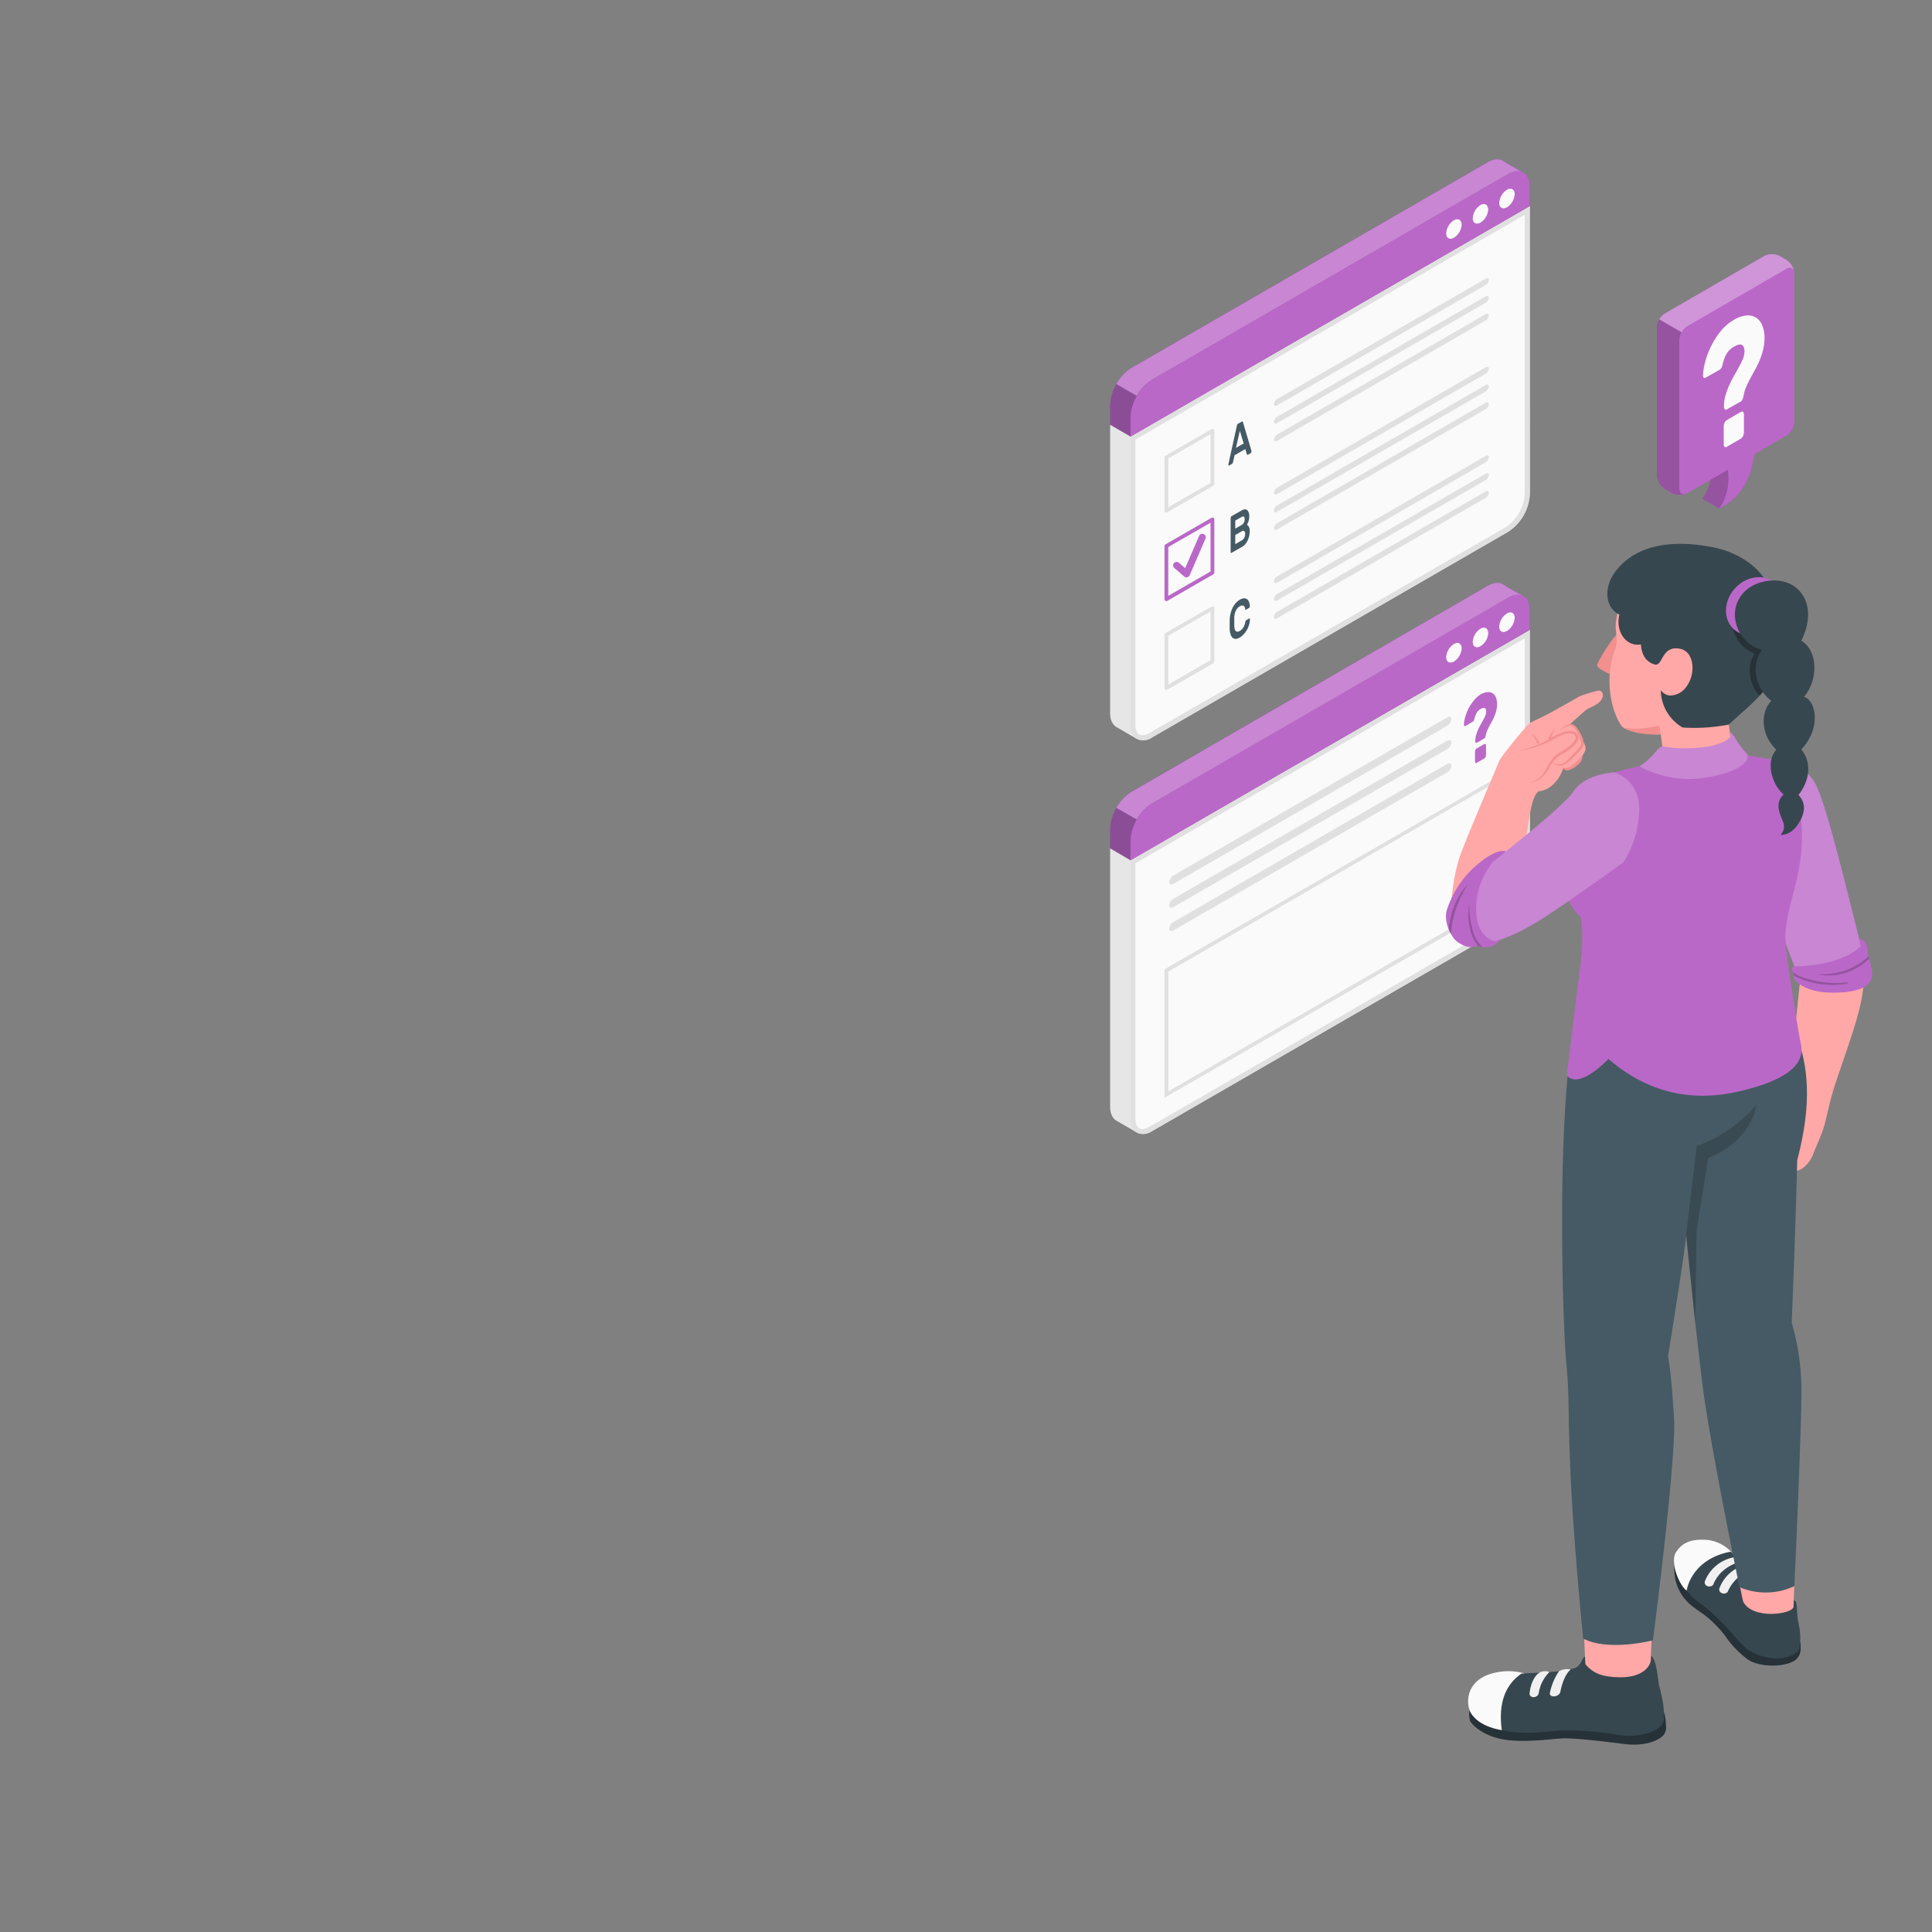 <svg xmlns="http://www.w3.org/2000/svg" viewBox="0 0 500 500"><rect x="0" y="0" width="500" height="500" fill="#808080" stroke="none"/><g id="freepik--Windows--inject-8"><g id="freepik--Window--inject-8"><path d="M395.91,53.33l-5.27-3.06L287.3,110v74.54c0,1.79.62,3,1.64,3.63h0l5.27,3.06h0a3.94,3.94,0,0,0,4-.39l92.1-53.19a12.43,12.43,0,0,0,5.62-9.74Z" style="fill:#e6e6e6"></path><path d="M295.68,190.92a4.53,4.53,0,0,0,2.18-.68L390,137.05a11.75,11.75,0,0,0,5.3-9.18V54.46l-102,58.93v74.16C293.22,189.66,294.14,190.92,295.68,190.92Z" style="fill:#fafafa"></path><path d="M394.61,55.58v72.29a11.18,11.18,0,0,1-5,8.61l-92.1,53.2a4,4,0,0,1-1.86.59c-1.64,0-1.81-1.9-1.81-2.72V113.76L394.61,55.58m1.3-2.25L292.57,113v74.54c0,2.55,1.26,4,3.11,4a5.12,5.12,0,0,0,2.51-.77l92.1-53.19a12.43,12.43,0,0,0,5.62-9.74V53.33Z" style="fill:#e0e0e0"></path><path d="M389,41.63c-1-.63-2.44-.56-4,.35l-92.1,53.19a12.42,12.42,0,0,0-5.62,9.74v5l5.27,3.06L395.91,53.33v-5a4,4,0,0,0-1.63-3.62C393.33,44.12,390,42.19,389,41.63Z" style="fill:#BA68C8"></path><path d="M389,41.63c-1-.63-2.44-.56-4,.35l-92.1,53.19a12.42,12.42,0,0,0-5.62,9.74v5l5.27,3.06L395.91,53.33v-5a4,4,0,0,0-1.63-3.62C393.33,44.12,390,42.19,389,41.63Z" style="opacity:0.25"></path><path d="M292.57,108a12.4,12.4,0,0,1,5.62-9.74l92.1-53.19c3.1-1.79,5.62-.34,5.62,3.24v5L292.57,113Z" style="fill:#BA68C8"></path><path d="M394.33,44.7c-1-.63-2.45-.57-4.05.35L298.19,98.24a11.38,11.38,0,0,0-4,4.19l-5.28-3.05a11.47,11.47,0,0,1,4-4.21L385,42c1.59-.91,3-1,4-.35s4.29,2.49,5.24,3Z" style="fill:#BA68C8"></path><path d="M394.33,44.7c-1-.63-2.45-.57-4.05.35L298.19,98.24a11.38,11.38,0,0,0-4,4.19l-5.28-3.05a11.47,11.47,0,0,1,4-4.21L385,42c1.59-.91,3-1,4-.35s4.29,2.49,5.24,3Z" style="fill:#fff;opacity:0.2"></path><path d="M376.28,57a4.32,4.32,0,0,0-2,3.39c0,1.26.88,1.76,2,1.14a4.36,4.36,0,0,0,2-3.4C378.24,56.91,377.36,56.4,376.28,57Z" style="fill:#fafafa"></path><path d="M383.15,53.07a4.33,4.33,0,0,0-2,3.4c0,1.25.87,1.76,2,1.13a4.33,4.33,0,0,0,2-3.4C385.11,53,384.23,52.44,383.15,53.07Z" style="fill:#fafafa"></path><path d="M390,49.11a4.34,4.34,0,0,0-2,3.4c0,1.26.88,1.76,2,1.14a4.36,4.36,0,0,0,2-3.4C392,49,391.1,48.49,390,49.11Z" style="fill:#fafafa"></path><path d="M301.86,132.63a.48.48,0,0,1-.49-.49V118.38a.5.5,0,0,1,.25-.43l11.92-6.88a.48.48,0,0,1,.49,0,.49.49,0,0,1,.24.42v13.77a.49.49,0,0,1-.24.42l-11.92,6.89A.57.57,0,0,1,301.86,132.63Zm.49-14v12.63L313.29,125V112.34Z" style="fill:#e0e0e0"></path><path d="M321.39,109.11c.09,0,.16-.06.21,0a.57.57,0,0,1,.12.28l2.16,7.32a.22.22,0,0,1,0,.09.82.82,0,0,1-.07.3.39.39,0,0,1-.17.2l-.63.37c-.12.07-.2.08-.25,0a.42.42,0,0,1-.1-.17l-.37-1.29-2.79,1.61-.38,1.72a1.13,1.13,0,0,1-.09.28.57.57,0,0,1-.25.26l-.63.37a.13.13,0,0,1-.17,0,.25.25,0,0,1-.07-.21.31.31,0,0,1,0-.1l2.16-9.82a1.55,1.55,0,0,1,.12-.41.5.5,0,0,1,.21-.24Zm.48,5.67-1-3.3-1,4.42Z" style="fill:#455a64"></path><path d="M301.86,155.57a.42.42,0,0,1-.24-.07.48.48,0,0,1-.25-.42V141.31a.5.5,0,0,1,.25-.42L313.54,134a.49.49,0,0,1,.73.42V148.2a.49.49,0,0,1-.24.42l-11.92,6.88A.47.47,0,0,1,301.86,155.57Zm.49-14v12.63l10.94-6.31V135.28Z" style="fill:#BA68C8"></path><path d="M318.73,143.07a.12.12,0,0,1-.17,0,.25.25,0,0,1-.07-.21v-8.76a.66.66,0,0,1,.07-.3.39.39,0,0,1,.17-.2l2.6-1.5a1.57,1.57,0,0,1,.94-.28.93.93,0,0,1,.61.31,1.66,1.66,0,0,1,.33.68,3.74,3.74,0,0,1,.1.81,4.69,4.69,0,0,1-.07.77,6.48,6.48,0,0,1-.17.64,4.79,4.79,0,0,1-.21.49,3.33,3.33,0,0,1-.16.3,1.17,1.17,0,0,1,.5.51,2.34,2.34,0,0,1,.23,1.19,5.44,5.44,0,0,1-.12,1.1,5.62,5.62,0,0,1-.36,1.12,4.58,4.58,0,0,1-.6,1,2.82,2.82,0,0,1-.82.73Zm3.39-8.7q0-.52-.21-.66c-.14-.1-.37-.06-.67.12l-1.56.9v2.09l1.56-.9a1.82,1.82,0,0,0,.67-.65A1.87,1.87,0,0,0,322.12,134.37Zm-2.44,6.46,1.63-.94a1.78,1.78,0,0,0,.71-.73,2.11,2.11,0,0,0,.22-1,.91.91,0,0,0-.23-.71c-.16-.12-.39-.1-.7.08l-1.63.94Z" style="fill:#455a64"></path><path d="M301.86,178.52a.51.51,0,0,1-.24-.07.5.5,0,0,1-.25-.42V164.26a.48.48,0,0,1,.25-.42L313.54,157a.48.48,0,0,1,.49,0,.5.5,0,0,1,.24.43v13.76a.5.5,0,0,1-.24.43l-11.92,6.88A.59.59,0,0,1,301.86,178.52Zm.49-14v12.64l10.94-6.32V158.22Z" style="fill:#e0e0e0"></path><path d="M322.28,161a.8.8,0,0,1,.09-.32.57.57,0,0,1,.16-.18l.72-.41a.14.14,0,0,1,.17,0,.26.26,0,0,1,.06.23,5.37,5.37,0,0,1-.18,1.21A5.84,5.84,0,0,1,322,164a4.46,4.46,0,0,1-1.17,1,2.23,2.23,0,0,1-1.07.34,1.15,1.15,0,0,1-.8-.32,2,2,0,0,1-.5-.89,5.39,5.39,0,0,1-.22-1.38c0-.34,0-.71,0-1.13s0-.8,0-1.15a8.88,8.88,0,0,1,.22-1.63,7.57,7.57,0,0,1,.5-1.48,5.65,5.65,0,0,1,.8-1.23,4.2,4.2,0,0,1,1.07-.9,2.5,2.5,0,0,1,1.17-.39,1.3,1.3,0,0,1,.8.27,1.55,1.55,0,0,1,.47.74,3.34,3.34,0,0,1,.18,1,.51.51,0,0,1-.06.3.44.44,0,0,1-.17.2l-.72.42a.17.17,0,0,1-.17,0c-.05,0-.08-.09-.09-.2a1.55,1.55,0,0,0-.12-.46.75.75,0,0,0-.27-.31.69.69,0,0,0-.42-.09,1.48,1.48,0,0,0-.6.22,2.09,2.09,0,0,0-.6.51,3.14,3.14,0,0,0-.43.68,3.75,3.75,0,0,0-.26.8,5.19,5.19,0,0,0-.11.86c0,.36,0,.74,0,1.15s0,.8,0,1.13a3.12,3.12,0,0,0,.11.74,1.18,1.18,0,0,0,.26.5.67.67,0,0,0,.43.18,1.13,1.13,0,0,0,.6-.18,2.55,2.55,0,0,0,.6-.47,3.77,3.77,0,0,0,.43-.58,3,3,0,0,0,.26-.62A2.82,2.82,0,0,0,322.28,161Z" style="fill:#455a64"></path><path d="M330.53,103.26l53.94-31.14c.47-.27.85-.12.85.34a1.74,1.74,0,0,1-.85,1.31l-53.94,31.14c-.47.28-.85.12-.85-.33A1.74,1.74,0,0,1,330.53,103.26Z" style="fill:#e0e0e0"></path><path d="M330.53,107.85l53.94-31.14c.47-.27.85-.12.85.33a1.74,1.74,0,0,1-.85,1.32L330.53,109.5c-.47.27-.85.12-.85-.33A1.74,1.74,0,0,1,330.53,107.85Z" style="fill:#e0e0e0"></path><path d="M330.53,112.44,384.47,81.3c.47-.27.85-.12.85.33a1.74,1.74,0,0,1-.85,1.32l-53.94,31.14c-.47.27-.85.12-.85-.33A1.74,1.74,0,0,1,330.53,112.44Z" style="fill:#e0e0e0"></path><path d="M330.53,126.21l53.94-31.15c.47-.27.85-.12.85.34a1.74,1.74,0,0,1-.85,1.32l-53.94,31.14c-.47.27-.85.12-.85-.34A1.74,1.74,0,0,1,330.53,126.21Z" style="fill:#e0e0e0"></path><path d="M330.53,130.8l53.94-31.15c.47-.27.85-.12.85.34a1.76,1.76,0,0,1-.85,1.32l-53.94,31.14c-.47.27-.85.12-.85-.34A1.74,1.74,0,0,1,330.53,130.8Z" style="fill:#e0e0e0"></path><path d="M330.53,135.39l53.94-31.15c.47-.27.85-.12.85.34a1.74,1.74,0,0,1-.85,1.31L330.53,137c-.47.27-.85.12-.85-.34A1.72,1.72,0,0,1,330.53,135.39Z" style="fill:#e0e0e0"></path><path d="M330.53,149.15,384.47,118c.47-.27.85-.12.85.34a1.74,1.74,0,0,1-.85,1.31L330.53,150.8c-.47.27-.85.12-.85-.33A1.74,1.74,0,0,1,330.53,149.15Z" style="fill:#e0e0e0"></path><path d="M330.53,153.74l53.94-31.14c.47-.27.85-.12.85.33a1.74,1.74,0,0,1-.85,1.32l-53.94,31.14c-.47.27-.85.12-.85-.33A1.74,1.74,0,0,1,330.53,153.74Z" style="fill:#e0e0e0"></path><path d="M330.53,158.33l53.94-31.14c.47-.27.85-.12.85.33a1.74,1.74,0,0,1-.85,1.32L330.53,160c-.47.27-.85.12-.85-.33A1.74,1.74,0,0,1,330.53,158.33Z" style="fill:#e0e0e0"></path><path d="M307.07,149.42a.91.91,0,0,1-.59-.21L303.92,147a.9.9,0,0,1-.1-1.27.91.91,0,0,1,1.27-.1l1.63,1.4,3.59-8.28a.9.9,0,1,1,1.65.71l-4.07,9.4a.88.88,0,0,1-.62.52A.71.71,0,0,1,307.07,149.42Z" style="fill:#BA68C8"></path></g><g id="freepik--window--inject-8"><path d="M395.91,163l-5.27-3.06L287.3,219.59v66.82c0,1.79.62,3,1.64,3.63h0l5.27,3.06h0a3.94,3.94,0,0,0,4-.39l92.1-53.19a12.45,12.45,0,0,0,5.62-9.74Z" style="fill:#e6e6e6"></path><path d="M295.68,292.84a4.53,4.53,0,0,0,2.18-.68L390,239a11.75,11.75,0,0,0,5.3-9.18V164.1L293.22,223v66.44C293.22,291.58,294.14,292.84,295.68,292.84Z" style="fill:#fafafa"></path><path d="M394.61,165.22v64.57a11.18,11.18,0,0,1-5,8.61l-92.1,53.2a4,4,0,0,1-1.86.59c-1.64,0-1.81-1.9-1.81-2.72V223.41l100.74-58.19m1.3-2.25L292.57,222.66v66.81c0,2.55,1.26,4,3.11,4a5.12,5.12,0,0,0,2.51-.77l92.1-53.19a12.45,12.45,0,0,0,5.62-9.74V163Z" style="fill:#e0e0e0"></path><path d="M389,151.27c-1-.63-2.44-.56-4,.35l-92.1,53.2a12.4,12.4,0,0,0-5.62,9.73v5l5.27,3.07L395.91,163v-5a4,4,0,0,0-1.63-3.63C393.33,153.76,390,151.83,389,151.27Z" style="fill:#BA68C8"></path><path d="M389,151.27c-1-.63-2.44-.56-4,.35l-92.1,53.2a12.4,12.4,0,0,0-5.62,9.73v5l5.27,3.07L395.91,163v-5a4,4,0,0,0-1.63-3.63C393.33,153.76,390,151.83,389,151.27Z" style="opacity:0.25"></path><path d="M292.57,217.62a12.4,12.4,0,0,1,5.62-9.74l92.1-53.19c3.1-1.79,5.62-.34,5.62,3.25v5L292.57,222.66Z" style="fill:#BA68C8"></path><path d="M394.33,154.35c-1-.64-2.45-.58-4.05.35l-92.09,53.18a11.38,11.38,0,0,0-4,4.19l-5.28-3a11.44,11.44,0,0,1,4-4.2L385,151.62c1.59-.91,3-1,4-.35s4.29,2.49,5.24,3A.1.1,0,0,1,394.33,154.35Z" style="fill:#BA68C8"></path><path d="M394.33,154.35c-1-.64-2.45-.58-4.05.35l-92.09,53.18a11.38,11.38,0,0,0-4,4.19l-5.28-3a11.44,11.44,0,0,1,4-4.2L385,151.62c1.59-.91,3-1,4-.35s4.29,2.49,5.24,3A.1.1,0,0,1,394.33,154.35Z" style="fill:#fff;opacity:0.2"></path><path d="M376.28,166.67a4.33,4.33,0,0,0-2,3.4c0,1.25.88,1.76,2,1.13a4.36,4.36,0,0,0,2-3.4C378.24,166.55,377.36,166,376.28,166.67Z" style="fill:#fafafa"></path><path d="M383.15,162.71a4.33,4.33,0,0,0-2,3.4c0,1.25.87,1.76,2,1.13a4.33,4.33,0,0,0,2-3.4C385.11,162.59,384.23,162.09,383.15,162.71Z" style="fill:#fafafa"></path><path d="M390,158.76a4.31,4.31,0,0,0-2,3.4c0,1.25.88,1.75,2,1.13a4.36,4.36,0,0,0,2-3.4C392,158.64,391.1,158.13,390,158.76Z" style="fill:#fafafa"></path><path d="M303.7,226.56l70.83-40.89c.61-.36,1.11-.16,1.11.44a2.31,2.31,0,0,1-1.11,1.73L303.7,228.73c-.61.35-1.11.15-1.11-.44A2.29,2.29,0,0,1,303.7,226.56Z" style="fill:#e0e0e0"></path><path d="M303.7,232.58l70.83-40.89c.61-.35,1.11-.15,1.11.45a2.29,2.29,0,0,1-1.11,1.72L303.7,234.75c-.61.36-1.11.16-1.11-.44A2.31,2.31,0,0,1,303.7,232.58Z" style="fill:#e0e0e0"></path><path d="M303.7,238.61l70.83-40.89c.61-.36,1.11-.16,1.11.44a2.31,2.31,0,0,1-1.11,1.73L303.7,240.78c-.61.35-1.11.15-1.11-.45A2.29,2.29,0,0,1,303.7,238.61Z" style="fill:#e0e0e0"></path><path d="M383.21,179.7a4.31,4.31,0,0,1,1.65-.58,2.09,2.09,0,0,1,2.25,1.31,4.32,4.32,0,0,1,.33,1.8,6.56,6.56,0,0,1-.19,1.63,10.36,10.36,0,0,1-.47,1.46,14.49,14.49,0,0,1-.64,1.31l-.67,1.22c-.21.4-.4.79-.57,1.19a5,5,0,0,0-.36,1.18,2.34,2.34,0,0,1-.15.55.65.65,0,0,1-.27.35l-1.91,1.1a.23.23,0,0,1-.3,0,.54.54,0,0,1-.12-.39,5.67,5.67,0,0,1,.21-1.54,10.42,10.42,0,0,1,.52-1.45c.21-.47.44-.92.68-1.35s.48-.84.69-1.22.38-.76.52-1.11a2.78,2.78,0,0,0,.21-1c0-.46-.11-.76-.34-.89s-.59-.07-1.07.21a2.76,2.76,0,0,0-1,.91,4.12,4.12,0,0,0-.44,1c-.1.31-.18.6-.25.85a.88.88,0,0,1-.4.56l-1.91,1.1a.21.21,0,0,1-.24,0,.42.42,0,0,1-.1-.33,8,8,0,0,1,.31-1.95,11.8,11.8,0,0,1,.85-2.21,11.2,11.2,0,0,1,1.36-2.07A6.65,6.65,0,0,1,383.21,179.7Zm1.37,15.69a1.33,1.33,0,0,1-.13.53.74.74,0,0,1-.3.36l-2,1.14a.23.23,0,0,1-.3,0,.52.52,0,0,1-.12-.38v-2.44a1.28,1.28,0,0,1,.12-.53.69.69,0,0,1,.3-.36l2-1.14a.23.23,0,0,1,.3,0,.53.53,0,0,1,.13.38Z" style="fill:#BA68C8"></path><path d="M301.37,284.11V250.86l88.41-51v33.25Zm1-32.68v31L388.8,232.5v-31Z" style="fill:#e0e0e0"></path></g></g><g id="freepik--Character--inject-8"><g id="freepik--character--inject-8"><g id="freepik--Arm--inject-8"><path id="freepik--arm--inject-8" d="M458.36,197c5.39.62,7.73,1.89,11.44,9.1s9.32,33.62,10.94,39.11,2.09,7.49,1,13.48c-1.12,6.24-5.37,17.23-7.22,23.28-.85,2.79-1.47,5.52-2.14,8.39s-2.14,5.7-3.23,8.57a8.26,8.26,0,0,1-2.64,3.41c-.74.58-1.69.59-2.39,1.13s-.91,1.51-1.86,1.93-2.23.09-3.16.57a24.28,24.28,0,0,1-2.89,1.69,5.78,5.78,0,0,0-2.43,1.26c-.62.62-1.26,2-2.32,1.88s-1.33-1.34-1.34-2.35a9.16,9.16,0,0,1,2.16-5.28c1.3-1.55,2.22-3.39,3.69-4.78a12.75,12.75,0,0,0,2.79-4.93c.44-1.22.4-2.8-1.23-2.16-1.92.76-4,2.45-6.22,2-1.54-.35-1.57-1.58-.61-2.56a46,46,0,0,0,4.35-5.18c1.35-1.86,2.49-3.85,3.89-5.67a28.2,28.2,0,0,1,2.44-2.69c2.4-2.37,2.47-5.77,2.88-8.9.58-4.38,1-8.77,1.46-13.17a7.46,7.46,0,0,0,.23-2.43l-9.27-25.76Z" style="fill:#ffa8a7"></path><path d="M458,196.5c3.72-.19,9.16,1.68,11.71,6.11s7.42,24.35,9.13,31.17,3.23,12.83,3.23,12.83-5.79,4.79-17.49,4l-9-23.61Z" style="fill:#BA68C8"></path><path d="M458,196.5c3.72-.19,9.16,1.68,11.71,6.11s7.42,24.35,9.13,31.17,3.23,12.83,3.23,12.83-5.79,4.79-17.49,4l-9-23.61Z" style="fill:#fff;opacity:0.2"></path><path d="M464.31,250c.82.33,12.69-.26,17.27-5.2l-.44-1.74s1.68-.19,2.09,2.16a28.65,28.65,0,0,0,.81,4.16c.49,1.69.93,3.55-.49,5.2s-5.68,2.58-10.8,2.26-7.23-2.25-8-2.91a1.69,1.69,0,0,1-.48-1.6S463.14,250.62,464.31,250Z" style="fill:#BA68C8"></path><g style="opacity:0.2"><path d="M483.74,248.16c-.06-.25-.1-.48-.14-.72-.17.16-.32.33-.49.48a17.38,17.38,0,0,1-12.47,4.17s-.06.09,0,.1a14,14,0,0,0,9.24-1.35,16.55,16.55,0,0,0,3.43-2.29Z"></path><path d="M478.18,254.54c.14,0,.16-.35,0-.33a25.76,25.76,0,0,1-8.26-.36,21.36,21.36,0,0,1-3.59-1,15.69,15.69,0,0,1-1.61-.75c-.27-.15-.52-.33-.78-.51a3.66,3.66,0,0,0,.37.73,1.08,1.08,0,0,0,0,.18,13.46,13.46,0,0,0,1.73.82,20.59,20.59,0,0,0,4,1.19A22.83,22.83,0,0,0,478.18,254.54Z"></path></g></g><g id="freepik--Bottom--inject-8"><path d="M433.28,403.84c0,2.49-.09,4.73,1.11,7.36,1.72,3.77,4.79,5.29,6.63,6.68a29.4,29.4,0,0,1,5.51,5.57,25.48,25.48,0,0,0,5.77,6c1.74,1.26,5.86,2.11,9.64,1.27,3.06-.69,4.43-2,4-5.51s-14.07-5.16-14.07-5.16Z" style="fill:#263238"></path><path d="M464.26,414.14c.94.27.73,2.21.93,4.31.17,1.77,1.21,4.35.46,8.31-.61,1.18-2,1.94-4.23,2.31-3.15.54-8.05-.82-10.22-3.1-2.72-2.85-4.61-5.4-8.42-8.82-3.31-3-6.55-3.78-8.48-10.14-1.23-4.09-.71-5.87,2-7.32,3.7-2,8.67-1.17,13.34,3.41C451.56,405,463.32,413.88,464.26,414.14Z" style="fill:#37474f"></path><path d="M436.5,411.65s1.05-8.08,11.38-10.08l.5.4a10.13,10.13,0,0,0-6.63-3.45c-4.07-.27-6.37.68-8,3.19S434.57,410.3,436.5,411.65Z" style="fill:#fafafa"></path><path d="M449.63,403.1c-.17,0-.35-.08-.53-.13a10,10,0,0,0-7.86,6.22c-.41,1.18,1.25,1.92,2.12.95,1.77-4.47,6.1-5.81,7.85-6.18A4.56,4.56,0,0,0,449.63,403.1Z" style="fill:#f0f0f0"></path><path d="M452.29,404.84A9.89,9.89,0,0,0,445,411c-.41,1.18,1.25,1.92,2.11,1a10.21,10.21,0,0,1,6.49-5.81C453.17,405.65,452.72,405.22,452.29,404.84Z" style="fill:#f0f0f0"></path><path d="M464.61,402.48l-.44,13.42c-.53,1.92-10.54,3.25-13-1.32-.22-.39-1.42-7-1.42-7Z" style="fill:#ffa8a7"></path><path d="M380.56,441.11a8,8,0,0,0-.1,4.27c.41.85,3,3.68,8.2,4.71s12.41,0,15.49-.19,12.81,1,15.89,1.41c4.85.66,8.58-.4,10.39-2.16a3.2,3.2,0,0,0,.73-2.55,12.94,12.94,0,0,0-.51-3.46Z" style="fill:#263238"></path><path d="M429.84,438.06c.1.41.18.81.26,1.22a20.5,20.5,0,0,1,.45,6.29c-.62,1.54-2.34,2.38-3.73,2.82-3.64,1.16-6.43,1-10.47.21a74.77,74.77,0,0,0-12.3-.76c-3.18.22-7.57.83-10.75.54a25.57,25.57,0,0,1-7.91-1.62c-2.13-.91-4.3-2.07-4.82-4.26-.63-4.61,1.31-6.64,3.5-7.92s5.28-1.19,8.59-1.41c3-.2,5.2-.21,7.87-.41a37.78,37.78,0,0,0,6.86-1c2-.63,2-2.95,2.82-3,.56,0,15.48-.43,16.76-.32,1.47.12,1.92,4.69,2.1,5.69.15.77.17,1.61.38,2.36Q429.66,437.31,429.84,438.06Z" style="fill:#37474f"></path><path d="M388.66,447.76c-.42-3.32-1-10.51,5.14-14.66l.77,0a15.2,15.2,0,0,0-8.45,0c-4.89,1.3-7.05,5.25-5.84,9.42C380.28,442.48,381.37,446.53,388.66,447.76Z" style="fill:#fafafa"></path><path d="M406.49,432.05c-2,1.75-2.66,5.73-2.66,5.73-.26,1.49-3,1.71-2.71.28a15.69,15.69,0,0,1,2.35-5.56A4.61,4.61,0,0,1,406.49,432.05Z" style="fill:#f0f0f0"></path><path d="M401,432.73a9.56,9.56,0,0,0-2.77,5.43c-.28,1.43-2.53,1.41-2.37,0,0,0,.26-3.53,2.37-5.18A3,3,0,0,1,401,432.73Z" style="fill:#f0f0f0"></path><path d="M428.84,396.6s-1.65,30.75-1.59,32.69-2.18,4.89-8.12,4.79c-4.18-.06-6.69-.86-8.84-3.37l-1.14-25.46Z" style="fill:#ffa8a7"></path><path d="M466.2,360.49a62.05,62.05,0,0,0-2.51-18.18s1-23.8,1.43-42.05c4.36-16.71,3-28.08-3.65-39.71,0,0-50.74,10.47-54,11.16a5.45,5.45,0,0,0-1.08.71c-3.39,25.53-1.91,71.69-1,80.72s.21,13.78,1.4,34.84c.82,14.59,2.93,36.08,2.93,36.08,6.65,3.42,18.06.45,18.06.45s6.1-47,5.46-57.49c-.77-12.76-1.56-16-1.56-16s4-24.64,4.72-31.31c0,0,1.9,19.84,4.19,38.55,1.79,14.67,9.59,52.49,9.59,52.49a17.33,17.33,0,0,0,14.21-.27S466.2,370.85,466.2,360.49Z" style="fill:#455a64"></path><path d="M436.36,319.71l2.74-23.09A36.8,36.8,0,0,0,454.5,286s-.78,8.94-12.45,13.71l-3,18.93-.31,23.72Z" style="opacity:0.18"></path></g><g id="freepik--Top--inject-8"><path d="M418.88,163.91c-1.4.63-5.52,7.45-5.52,8.24,0,1.07,4.16,2.68,4.16,2.68A103,103,0,0,0,418.88,163.91Z" style="fill:#f28f8f"></path><path d="M424.23,152.52c-3.15,1.14-5.31,2.32-6.08,8.85-.2,1.74.72,4.19-.1,6.43-3.55,9.6,0,18.23,1.74,20.22,1.18,1.34,7.89,2.52,11.53,1.86,4.55-.82,14.6-4.26,19.85-10.77,6.17-7.65,8.47-18.5,2.86-23.47C446.14,148.64,427.58,151.3,424.23,152.52Z" style="fill:#ffa8a7"></path><path d="M446.71,182.63l1.76,12.21h0c2.73.59,3,3.81,1.63,6.25l.63,3.44-18.62,3.41L429.8,190Z" style="fill:#ffa8a7"></path><path d="M420.13,188.3c1.49,1,4.9,2,9.67,1.74l-.37-2.25a39,39,0,0,1-4.4.71A17.15,17.15,0,0,1,420.13,188.3Z" style="fill:#f28f8f"></path><path d="M418,148c-2.72,3.64-3,8.93,1.09,11.07-1.08,4.57,1.95,8.4,5.56,7.7.23,2.21.89,4.07,3,5,1.27.56,1.7,0,2.27-1,.8-1.4,1.84-3.57,5-2.84,3.57.83,4,6.36,1.57,9.72a5.29,5.29,0,0,1-4.33,2.36,3.33,3.33,0,0,1-2.35-1.39,11.38,11.38,0,0,0,5.64,9.66,46.52,46.52,0,0,0,11.93-.76c3.28-3,5.43-4.72,8.11-7.58,8-8.59,7.54-20.17,2.7-22.81,1.37-7.75-6.59-13.87-14.89-15.5C431.54,139.3,422.76,141.6,418,148Z" style="fill:#37474f"></path><path d="M448.31,160.25a8.89,8.89,0,0,0,5.86,8.91c-2.4,2.9-1.32,8.77,1.25,10.75,8-8.59,7.54-20.17,2.7-22.81a10.16,10.16,0,0,0-.14-4.34,11.28,11.28,0,0,0-3.42-.32C449.5,152.69,448.51,156.83,448.31,160.25Z" style="fill:#263238"></path><path d="M408.92,250.45a52.85,52.85,0,0,0,.31-12.92c-5.21-5.13-6.31-12.15-3.38-19.05,3.69-8.73,7.23-16.64,10.95-18.31,6-1.73,13.89-3.23,13.89-3.23a22.42,22.42,0,0,0,9.66.79c8.73-1.09,8.18-1.95,8.12-2.89,0,0,6,1,9,1.55,1.9.34,6.18,2.05,7.8,9.94,3.51,17.07-2.7,25.51-3.22,35.5-.29,3,3,23.27,4.11,28.87.82,5.35-4.91,9.17-16.15,11.76s-22.82,1-33.74-8.4c-8.53,8.53-10.78,4.17-10.78,4.17S408.27,255.66,408.92,250.45Z" style="fill:#BA68C8"></path><ellipse cx="454.05" cy="156.88" rx="8" ry="6.85" transform="translate(36.07 393.66) rotate(-48.59)" style="fill:#BA68C8"></ellipse><path d="M449,158.55a9.58,9.58,0,0,0,7.06,9.67c-2.82,3.41-2.16,9.64,2.36,13.18-2.76,2.76-2.9,8.67,1.31,12.61-3.07,3.34-.86,9.44,1.88,11.58-2.53,2.35-.81,5.33-.15,7.12a3.06,3.06,0,0,1-.66,3.35s2.43.31,4.4-2.56c1.42-2.08,2.77-5.1.24-7.76,2.73-3.45,3.66-8.13.74-11.79,5.55-6,3.47-13,.66-13.59,3.61-4.07,3.85-11.85-.66-14.55,4.83-9.76-1-17.14-9.63-15.31C451.61,151.56,449.23,155.13,449,158.55Z" style="fill:#37474f"></path><path d="M424.25,198.3a26.8,26.8,0,0,0,18.11,2.78c11-2,9.95-5.76,9.95-5.76a22,22,0,0,1-2.94-3.78c-1-1.81-1.68-2.1-1.68-2.1l.15,1.24s-1.28,2.11-7.49,2.75a34.68,34.68,0,0,1-10.15-.26C429.1,193.17,427.74,196.28,424.25,198.3Z" style="fill:#BA68C8"></path><path d="M424.25,198.3a26.8,26.8,0,0,0,18.11,2.78c11-2,9.95-5.76,9.95-5.76a22,22,0,0,1-2.94-3.78c-1-1.81-1.68-2.1-1.68-2.1l.15,1.24s-1.28,2.11-7.49,2.75a34.68,34.68,0,0,1-10.15-.26C429.1,193.17,427.74,196.28,424.25,198.3Z" style="fill:#fff;opacity:0.2"></path></g><g id="freepik--arm--inject-8"><path d="M396,210.35c.54-3.13,1.49-5.49,2.39-5.58,1.7-.17,4.72-1.52,6.36-6.38a10.32,10.32,0,0,1,2-2.41c2.35-2.49,3.08-3.34,2.76-4.32a12.55,12.55,0,0,0-1.9-3.43,2,2,0,0,0-1.32-.7,22.38,22.38,0,0,1,2.16-2c.78-.7,1.32-1.21,1.81-1.62,1-.81,2.67-1.21,3.74-2.29,1.68-1.69.45-3.17-.46-2.88a40.43,40.43,0,0,0-4.74,1.46c-3.28,1.91-6.15,3.5-7.71,4.33-1.84,1-4.26,2.07-5.25,2.66-.58.34-7.38,8.56-7.81,9.67s-9,21.06-10.31,25c-2.11,6.54-3.11,17.26-.93,19.45l16-10.73S395.48,213.28,396,210.35Z" style="fill:#ffa8a7"></path><path d="M409.42,195.32c.37.69-.08,1.65-.8,2.37a6.84,6.84,0,0,1-2.81,1.69,1.69,1.69,0,0,1-1.55-.88Z" style="fill:#f28f8f"></path><path d="M409.51,191.66c1.3,1.83,1.13,2.82-1,4.93s-3.22,2.83-4.8,1.54a19.21,19.21,0,0,0,3-2.15c.82-.86,2.68-2.62,2.75-3.26A4,4,0,0,0,409.51,191.66Z" style="fill:#ffa8a7"></path><path d="M395.63,202.61a6.05,6.05,0,0,0,3.54-2.17,7.79,7.79,0,0,0,1.18-1.73,10.47,10.47,0,0,1,1.08-1.89A7.78,7.78,0,0,1,403,195.2a5.51,5.51,0,0,1,.94-.63,8.08,8.08,0,0,0,.9-.52,13.07,13.07,0,0,0,1.66-1.28,4.31,4.31,0,0,0,1.19-1.55.8.8,0,0,0,0-.73,1.34,1.34,0,0,0-.64-.56,3.07,3.07,0,0,0-1.9,0,15.27,15.27,0,0,0-3.8,1.79,27.29,27.29,0,0,1-8.22,2.57,35.91,35.91,0,0,0,4.09-1.28,24.15,24.15,0,0,0,3.87-1.76,14.09,14.09,0,0,1,3.9-1.94,3.75,3.75,0,0,1,2.32,0,2,2,0,0,1,1,.82,1.47,1.47,0,0,1,.12,1.33,5,5,0,0,1-1.4,1.82,14,14,0,0,1-1.77,1.31,8.89,8.89,0,0,1-1,.55,5.52,5.52,0,0,0-.85.54,9.23,9.23,0,0,0-1.46,1.47,10.1,10.1,0,0,0-1.12,1.78,8.12,8.12,0,0,1-1.32,1.75A6,6,0,0,1,395.63,202.61Z" style="fill:#f28f8f"></path><path d="M396.12,189.83a4.81,4.81,0,0,1,1.36,1,4.4,4.4,0,0,1,.54.67,4.31,4.31,0,0,1,.42.8l-.65.16a3.38,3.38,0,0,0-.2-.72,3.91,3.91,0,0,0-.37-.7A4.59,4.59,0,0,0,396.12,189.83Z" style="fill:#f28f8f"></path><path d="M401.54,197.12a3,3,0,0,0,2.25.7,4,4,0,0,0,2-1.28c.59-.58,1.18-1.17,1.74-1.78a14,14,0,0,0,1.54-1.87.63.63,0,0,0,.13-.41,2.08,2.08,0,0,0-.06-.54,8.27,8.27,0,0,0-.35-1.14,11,11,0,0,0-1.15-2.13,1.88,1.88,0,0,0-.78-.78,1.7,1.7,0,0,0-1.09,0,6.52,6.52,0,0,0-2.12,1.24,6,6,0,0,1,2-1.56,2,2,0,0,1,1.35-.11,2.38,2.38,0,0,1,1.06.87,9.55,9.55,0,0,1,1.33,2.21,7.54,7.54,0,0,1,.42,1.24,4,4,0,0,1,.08.7,1.31,1.31,0,0,1-.23.76,12.89,12.89,0,0,1-1.66,2c-.6.6-1.21,1.18-1.86,1.72a4.45,4.45,0,0,1-2.29,1.22A3,3,0,0,1,401.54,197.12Z" style="fill:#f28f8f"></path><path d="M400.65,191.49a5.83,5.83,0,0,1,.74-1.64,5.57,5.57,0,0,1,1.13-1.33,5.49,5.49,0,0,0-.81,1.48,5.14,5.14,0,0,0-.36,1.59Z" style="fill:#f28f8f"></path><path d="M417.34,200.71c-3.79,1.44-5.69,1.58-12.65,8s-21.49,16.61-24.29,21.43c-3.09,5.31-5.08,8.34-3.61,11.23,1.74,3.41,8.72,2.73,16-.75,5.6-2.69,22.86-15.05,26.31-18.15S427.22,200.71,417.34,200.71Z" style="fill:#ffa8a7"></path><path d="M389.74,220.36c-2.14-.84-6.36,2.25-8.92,4.75a25.78,25.78,0,0,0-6.38,10.4c-.88,3.16,1.13,6.24,1.13,6.24a5.25,5.25,0,0,0,2.65,2.62,4.52,4.52,0,0,0,4.23.38,4.72,4.72,0,0,0,5.79-1.55Z" style="fill:#BA68C8"></path><path d="M383.71,245.1l-.2-.17a8.79,8.79,0,0,1-.88-1,10.28,10.28,0,0,1-1.27-2.41,23.18,23.18,0,0,1-1.09-7.17c0-.09-.09,0-.1,0a16.27,16.27,0,0,0,.58,7.24,11.2,11.2,0,0,0,1.37,2.72c.12.17.27.32.4.49A5,5,0,0,0,383.71,245.1Z" style="opacity:0.2"></path><path d="M379.68,229.21s0-.17-.05-.11a18.19,18.19,0,0,0-4,7.49,23.78,23.78,0,0,0-.73,3.94,8.45,8.45,0,0,0,.63,1.22.73.73,0,0,1,0,.08,24,24,0,0,1,.92-5.51A32.84,32.84,0,0,1,379.68,229.21Z" style="opacity:0.2"></path><path d="M417.76,199.9c-3.63.27-8.4,1.55-10.73,5.16S386.41,223,386.41,223a19.28,19.28,0,0,0-4.4,12.5c.18,7.47,4.91,8.07,4.91,8.07s4.64-1,11.9-5.61,21.31-14.78,21.31-14.78a26.29,26.29,0,0,0,4.11-13.64C424.33,201.63,417.76,199.9,417.76,199.9Z" style="fill:#BA68C8"></path><path d="M417.76,199.9c-3.63.27-8.4,1.55-10.73,5.16S386.41,223,386.41,223a19.28,19.28,0,0,0-4.4,12.5c.18,7.47,4.91,8.07,4.91,8.07s4.64-1,11.9-5.61,21.31-14.78,21.31-14.78a26.29,26.29,0,0,0,4.11-13.64C424.33,201.63,417.76,199.9,417.76,199.9Z" style="fill:#fff;opacity:0.2"></path></g></g></g><g id="freepik--speech-bubble--inject-8"><g id="freepik--speech-bubble--inject-8"><g id="freepik--speech-bubble--inject-8"><path d="M454,117.59c-.92,7.52-4.52,11.8-9.1,14l-4.38-2.54a11.21,11.21,0,0,0,2.15-4.92,15.16,15.16,0,0,0,.11-5.12l6.84-4C449.29,117.44,454,117.59,454,117.59Z" style="fill:#BA68C8"></path><path d="M454,117.59c-.92,7.52-4.52,11.8-9.1,14l-4.38-2.54a11.21,11.21,0,0,0,2.15-4.92,15.16,15.16,0,0,0,.11-5.12l6.84-4C449.29,117.44,454,117.59,454,117.59Z" style="opacity:0.2"></path><path d="M464.37,70.76v38.4a4.53,4.53,0,0,1-2.06,3.56L454,117.59c-.92,7.52-4.52,11.8-9.1,14,2.52-3.15,2.64-7.75,2.26-10l-4.49,2.58-6,3.43a4.51,4.51,0,0,1-4.11,0l-1.68-1a4.58,4.58,0,0,1-2-3.57V84.63a4.56,4.56,0,0,1,2.05-3.56l25.65-14.83a4.58,4.58,0,0,1,4.11,0l1.67,1A4.54,4.54,0,0,1,464.37,70.76Z" style="fill:#BA68C8"></path><path d="M428.82,123a4.54,4.54,0,0,0,2.06,3.56l1.67,1a4.6,4.6,0,0,0,3.76.17c-1,.36-1.71-.18-1.71-1.35V88a4.11,4.11,0,0,1,.61-2l-5.79-3.34a4.2,4.2,0,0,0-.6,2Z" style="opacity:0.2"></path><path d="M464.3,70.18c-.24-.88-1-1.15-2-.61L436.66,84.42A4,4,0,0,0,435.21,86l-5.78-3.34a4.12,4.12,0,0,1,1.45-1.53l25.65-14.84a4.51,4.51,0,0,1,4.11,0l1.68,1A4.54,4.54,0,0,1,464.3,70.18Z" style="fill:#fff;opacity:0.3"></path></g><path d="M448.8,82.74a7.62,7.62,0,0,1,3.07-1.08,4.11,4.11,0,0,1,2.5.48,4.27,4.27,0,0,1,1.67,2,8.07,8.07,0,0,1,.61,3.34,12.69,12.69,0,0,1-.35,3,19.82,19.82,0,0,1-.88,2.7c-.37.86-.76,1.68-1.18,2.44s-.84,1.53-1.24,2.26-.75,1.48-1.07,2.21a9.42,9.42,0,0,0-.66,2.19,4.54,4.54,0,0,1-.27,1,1.29,1.29,0,0,1-.51.65l-3.55,2a.42.42,0,0,1-.55,0,1,1,0,0,1-.23-.72,10.5,10.5,0,0,1,.39-2.86,20.48,20.48,0,0,1,1-2.69,27.67,27.67,0,0,1,1.27-2.49c.45-.81.88-1.56,1.26-2.28a18.93,18.93,0,0,0,1-2.06,5.15,5.15,0,0,0,.39-1.88c0-.87-.22-1.42-.64-1.67s-1.09-.11-2,.4a5.2,5.2,0,0,0-1.87,1.69,8,8,0,0,0-.83,1.8c-.17.58-.32,1.1-.45,1.58a1.61,1.61,0,0,1-.74,1l-3.55,2a.37.37,0,0,1-.45,0,.81.81,0,0,1-.19-.61,15.14,15.14,0,0,1,.59-3.62,20.87,20.87,0,0,1,1.58-4.09,20.52,20.52,0,0,1,2.51-3.85A12.47,12.47,0,0,1,448.8,82.74Zm2.53,29.1a2.34,2.34,0,0,1-.23,1,1.4,1.4,0,0,1-.56.68l-3.66,2.11a.41.41,0,0,1-.55,0,.94.94,0,0,1-.23-.71v-4.52a2.38,2.38,0,0,1,.23-1,1.53,1.53,0,0,1,.55-.67l3.66-2.12a.43.43,0,0,1,.56,0,1,1,0,0,1,.23.72Z" style="fill:#fafafa"></path></g></g></svg>